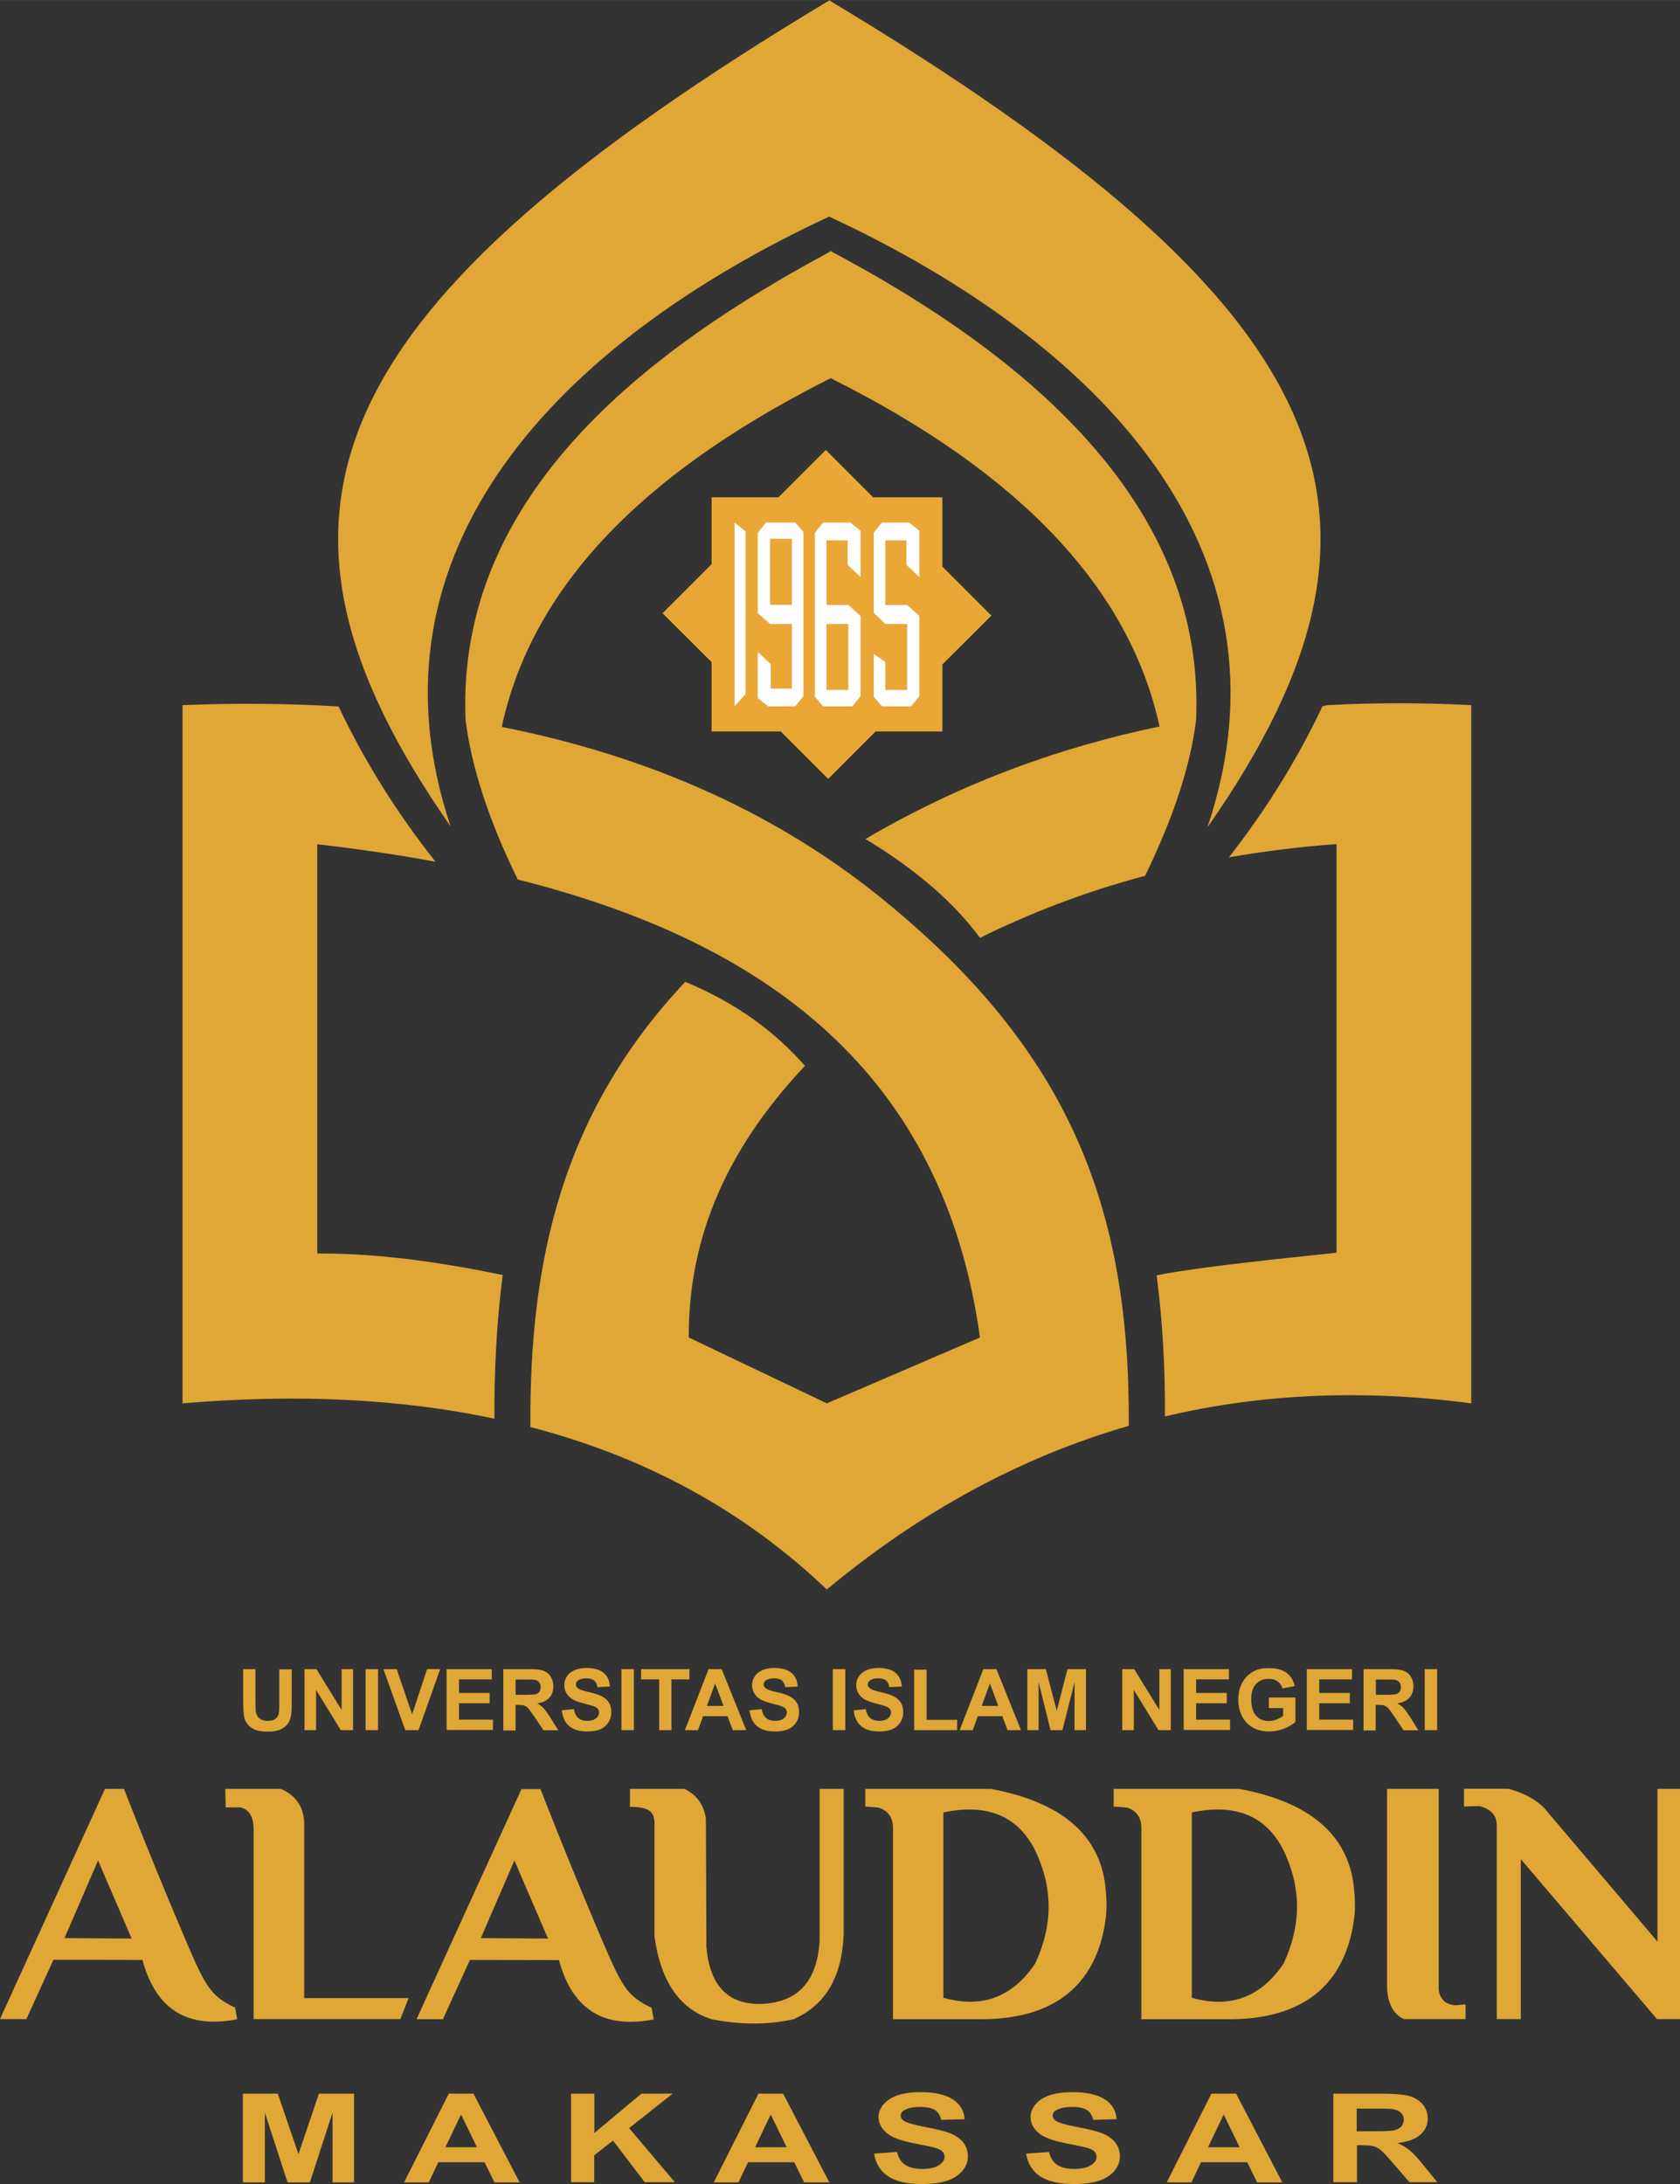 <?xml version="1.0" encoding="UTF-8"?>
<!DOCTYPE svg PUBLIC "-//W3C//DTD SVG 1.1//EN" "http://www.w3.org/Graphics/SVG/1.1/DTD/svg11.dtd">
<!-- Creator: CorelDRAW X5 -->
<svg xmlns="http://www.w3.org/2000/svg" xml:space="preserve" width="100.027mm" height="130mm" style="shape-rendering:geometricPrecision; text-rendering:geometricPrecision; image-rendering:optimizeQuality; fill-rule:evenodd; clip-rule:evenodd"
viewBox="0 0 10003 13000"
 xmlns:xlink="http://www.w3.org/1999/xlink">
 <rect x="0" y="0" width="10003" height="13000" fill="#333333" stroke="none"/>
 <defs>
  <style type="text/css">
   <![CDATA[
    .fil0 {fill:none}
    .fil2 {fill:#FEFEFE}
    .fil3 {fill:#E0A736}
    .fil1 {fill:#Eaa736}
   ]]>
  </style>
 </defs>
 <g id="Layer_x0020_1">
  <path class="fil0" d="M6633 7461c8,33 15,66 0,0"/>
  <polygon class="fil1" points="4237,2960 4635,2960 4917,2678 5199,2960 5611,2960 5611,3372 5903,3664 5611,3955 5611,4354 5213,4354 4931,4636 4649,4354 4237,4354 4237,3941 3945,3650 4237,3358 "/>
  <path class="fil2" d="M4439 4131l-65 73 0 -1094 65 53 0 968zm1035 -466l0 0 0 478 -49 61 -174 0 -49 -57 0 -255 69 48 0 167 130 0 0 -393 -130 0 -69 -67 0 -476 49 -61 162 0 61 49 0 276 -77 -73 0 -146 -126 0 0 385 130 0 73 65zm-350 0l0 0 0 478 -49 61 -174 0 -49 -57 0 -976 49 -61 162 0 61 49 0 276 -77 -73 0 -146 -126 0 0 385 130 0 73 65zm-73 442l0 0 0 -393 -130 0 0 393 130 0zm-539 -458l0 0 0 -478 49 -61 174 0 49 57 0 976 -49 61 -162 0 -61 -49 0 -275 77 73 0 146 126 0 0 -385 -130 0 -73 -65zm73 -442l0 0 0 393 130 0 0 -393 -130 0z"/>
  <path class="fil3" d="M1447 9935l74 0 0 197c0,31 1,51 3,61 3,15 10,27 22,36 12,9 28,14 48,14 21,0 36,-4 47,-13 10,-9 17,-19 19,-31 2,-12 3,-33 3,-62l0 -201 74 0 0 191c0,44 -2,75 -6,93 -4,18 -11,33 -22,46 -11,12 -25,22 -43,30 -18,7 -41,11 -70,11 -35,0 -61,-4 -79,-12 -18,-8 -32,-18 -42,-31 -10,-13 -17,-26 -20,-40 -5,-21 -7,-52 -7,-92l0 -194zm366 363l0 0 0 -363 71 0 150 243 0 -243 68 0 0 363 -73 0 -147 -239 0 239 -68 0zm364 0l0 0 0 -363 74 0 0 363 -74 0zm236 0l0 0 -130 -363 79 0 92 269 89 -269 78 0 -129 363 -79 0zm246 0l0 0 0 -363 269 0 0 61 -195 0 0 81 182 0 0 61 -182 0 0 98 202 0 0 61 -276 0zm338 0l0 0 0 -363 155 0c39,0 67,3 85,10 18,7 32,18 42,35 11,17 16,36 16,57 0,27 -8,50 -24,68 -16,18 -40,29 -72,34 16,9 29,19 39,30 10,11 24,31 42,59l44 71 -88 0 -53 -79c-19,-28 -32,-46 -39,-53 -7,-7 -14,-12 -22,-15 -8,-3 -20,-4 -37,-4l-15 0 0 152 -74 0zm74 -210l0 0 54 0c35,0 57,-2 66,-4 9,-3 16,-8 21,-15 5,-7 7,-16 7,-27 0,-12 -3,-22 -10,-30 -7,-8 -16,-12 -28,-14 -6,-1 -24,-1 -54,-1l-57 0 0 92zm274 92l0 0 72 -7c4,24 13,41 26,53 13,11 31,17 53,17 24,0 41,-5 53,-15 12,-10 18,-22 18,-35 0,-9 -3,-16 -8,-22 -5,-6 -14,-11 -26,-16 -9,-3 -28,-8 -58,-16 -39,-10 -67,-22 -82,-36 -22,-20 -33,-44 -33,-73 0,-19 5,-36 16,-52 10,-16 26,-28 45,-37 20,-8 43,-13 71,-13 45,0 80,10 103,30 23,20 35,47 36,81l-74 3c-3,-19 -10,-32 -20,-40 -10,-8 -26,-12 -46,-12 -21,0 -38,4 -50,13 -8,6 -12,13 -12,23 0,9 4,16 11,22 9,8 32,16 67,24 36,8 62,17 79,26 17,9 30,21 40,37 10,16 14,35 14,58 0,21 -6,40 -17,59 -12,18 -28,32 -49,41 -21,9 -48,13 -79,13 -46,0 -81,-11 -106,-32 -25,-21 -39,-52 -44,-93zm355 118l0 0 0 -363 74 0 0 363 -74 0zm225 0l0 0 0 -302 -108 0 0 -61 288 0 0 61 -107 0 0 302 -74 0zm518 0l0 0 -146 -363 -78 0 -141 363 78 0 30 -83 146 0 31 83 79 0zm-134 -144l0 0 -100 0 49 -134 50 134zm154 26l0 0 72 -7c4,24 13,41 26,53 13,11 31,17 53,17 24,0 41,-5 53,-15 12,-10 18,-22 18,-35 0,-9 -3,-16 -8,-22 -5,-6 -14,-11 -26,-16 -9,-3 -28,-8 -58,-16 -39,-10 -67,-22 -82,-36 -22,-20 -33,-44 -33,-73 0,-19 5,-36 16,-52 10,-16 26,-28 45,-37 20,-8 43,-13 71,-13 45,0 80,10 103,30 23,20 35,47 36,81l-74 3c-3,-19 -10,-32 -20,-40 -10,-8 -26,-12 -46,-12 -21,0 -38,4 -50,13 -8,6 -12,13 -12,23 0,9 4,16 11,22 9,8 32,16 67,24 36,8 62,17 79,26 17,9 30,21 40,37 10,16 14,35 14,58 0,21 -6,40 -17,59 -12,18 -28,32 -49,41 -21,9 -48,13 -79,13 -46,0 -81,-11 -106,-32 -25,-21 -39,-52 -44,-93zm496 118l0 0 0 -363 74 0 0 363 -74 0zm124 -118l0 0 72 -7c4,24 13,41 26,53 13,11 31,17 53,17 24,0 41,-5 53,-15 12,-10 18,-22 18,-35 0,-9 -3,-16 -8,-22 -5,-6 -14,-11 -26,-16 -9,-3 -28,-8 -58,-16 -39,-10 -67,-22 -82,-36 -22,-20 -33,-44 -33,-73 0,-19 5,-36 16,-52 10,-16 26,-28 45,-37 20,-8 43,-13 71,-13 45,0 80,10 103,30 23,20 35,47 36,81l-74 3c-3,-19 -10,-32 -20,-40 -10,-8 -26,-12 -46,-12 -21,0 -38,4 -50,13 -8,6 -12,13 -12,23 0,9 4,16 11,22 9,8 32,16 67,24 36,8 62,17 79,26 17,9 30,21 40,37 10,16 14,35 14,58 0,21 -6,40 -17,59 -12,18 -28,32 -49,41 -21,9 -48,13 -79,13 -46,0 -81,-11 -106,-32 -25,-21 -39,-52 -44,-93zm360 118l0 0 0 -360 74 0 0 299 182 0 0 61 -256 0zm635 0l0 0 -79 0 -31 -83 -146 0 -30 83 -78 0 141 -363 78 0 146 363zm-134 -144l0 0 -50 -134 -49 134 100 0zm173 144l0 0 0 -363 110 0 65 248 64 -248 110 0 0 363 -68 0 0 -286 -72 286 -71 0 -71 -286 0 286 -68 0zm565 0l0 0 0 -363 71 0 150 243 0 -243 68 0 0 363 -73 0 -147 -239 0 239 -68 0zm366 0l0 0 0 -363 269 0 0 61 -195 0 0 81 182 0 0 61 -182 0 0 98 202 0 0 61 -276 0zm507 -133l0 0 0 -61 158 0 0 145c-15,15 -38,28 -67,40 -29,11 -59,17 -89,17 -38,0 -71,-8 -99,-24 -28,-16 -49,-39 -64,-69 -14,-30 -21,-62 -21,-97 0,-38 8,-72 24,-101 16,-29 39,-52 70,-68 23,-12 52,-18 87,-18 45,0 80,9 106,28 25,19 42,45 49,79l-73 14c-5,-18 -15,-32 -29,-42 -14,-10 -32,-15 -53,-15 -32,0 -57,10 -76,31 -19,20 -28,51 -28,91 0,43 10,76 29,97 19,22 44,32 75,32 15,0 31,-3 46,-9 15,-6 29,-13 40,-22l0 -46 -84 0zm226 133l0 0 0 -363 269 0 0 61 -195 0 0 81 182 0 0 61 -182 0 0 98 202 0 0 61 -276 0zm338 0l0 0 0 -363 154 0c39,0 67,3 85,10 18,7 32,18 42,35 11,17 16,36 16,57 0,27 -8,50 -24,68 -16,18 -40,29 -72,34 16,9 29,19 39,30 10,11 24,31 42,59l44 71 -88 0 -53 -79c-19,-28 -32,-46 -39,-53 -7,-7 -14,-12 -22,-15 -8,-3 -20,-4 -37,-4l-15 0 0 152 -74 0zm74 -210l0 0 54 0c35,0 57,-2 66,-4 9,-3 16,-8 21,-15 5,-7 7,-16 7,-27 0,-12 -3,-22 -10,-30 -7,-8 -16,-12 -28,-14 -6,-1 -24,-1 -54,-1l-57 0 0 92zm290 210l0 0 0 -363 74 0 0 363 -74 0z"/>
  <path class="fil3" d="M1446 12990l0 -528 208 0 123 360 122 -360 209 0 0 528 -128 0 0 -415 -135 415 -133 0 -135 -415 0 415 -128 0zm1648 0l0 0 -150 0 -59 -120 -275 0 -57 120 -147 0 266 -528 147 0 275 528zm-254 -209l0 0 -95 -195 -93 195 188 0zm560 209l0 0 0 -528 139 0 0 234 280 -234 186 0 -259 205 272 322 -179 0 -189 -248 -112 88 0 160 -139 0zm1538 0l0 0 -150 0 -59 -120 -275 0 -57 120 -147 0 266 -528 147 0 275 528zm-254 -209l0 0 -95 -195 -93 195 188 0zm522 38l0 0 135 -10c8,35 24,60 49,77 25,16 58,24 100,24 44,0 78,-7 100,-22 23,-14 34,-31 34,-51 0,-13 -5,-23 -14,-32 -9,-9 -26,-16 -50,-23 -16,-4 -53,-12 -110,-23 -74,-14 -126,-32 -156,-52 -42,-29 -63,-65 -63,-106 0,-27 10,-52 30,-76 20,-23 48,-41 85,-54 37,-12 82,-18 135,-18 86,0 150,15 194,44 43,29 66,68 68,117l-139 4c-6,-27 -19,-47 -38,-59 -19,-12 -48,-18 -87,-18 -40,0 -71,6 -94,19 -15,8 -22,19 -22,33 0,13 7,23 21,32 17,11 60,23 127,36 67,12 117,25 149,38 32,13 57,31 76,54 18,23 27,51 27,84 0,30 -11,59 -33,85 -22,26 -53,46 -93,59 -40,13 -90,19 -149,19 -87,0 -153,-15 -200,-46 -46,-31 -74,-76 -83,-134zm905 0l0 0 135 -10c8,35 24,60 49,77 25,16 58,24 100,24 44,0 78,-7 100,-22 23,-14 34,-31 34,-51 0,-13 -5,-23 -14,-32 -9,-9 -26,-16 -50,-23 -16,-4 -53,-12 -110,-23 -74,-14 -126,-32 -156,-52 -42,-29 -63,-65 -63,-106 0,-27 10,-52 30,-76 20,-23 48,-41 85,-54 37,-12 82,-18 135,-18 86,0 150,15 194,44 43,29 66,68 68,117l-139 4c-6,-27 -19,-47 -38,-59 -19,-12 -48,-18 -87,-18 -40,0 -71,6 -94,19 -15,8 -22,19 -22,33 0,13 7,23 21,32 17,11 60,23 127,36 67,12 117,25 149,38 32,13 57,31 76,54 18,23 27,51 27,84 0,30 -11,59 -33,85 -22,26 -53,46 -93,59 -40,13 -90,19 -149,19 -87,0 -153,-15 -200,-46 -46,-31 -74,-76 -83,-134zm1524 171l0 0 -150 0 -59 -120 -275 0 -57 120 -147 0 266 -528 147 0 275 528zm-254 -209l0 0 -95 -195 -93 195 188 0zm558 209l0 0 0 -528 292 0c73,0 127,5 160,14 33,9 60,26 80,50 20,24 30,52 30,83 0,40 -15,72 -45,98 -30,26 -75,42 -135,49 30,13 54,28 74,44 19,16 46,45 79,86l84 103 -166 0 -99 -115c-36,-41 -60,-67 -73,-77 -13,-11 -27,-18 -42,-22 -15,-4 -38,-6 -70,-6l-28 0 0 220 -139 0zm139 -304l0 0 103 0c66,0 108,-2 124,-7 16,-4 30,-12 39,-22 9,-11 14,-24 14,-40 0,-18 -6,-32 -19,-43 -12,-11 -30,-18 -52,-21 -11,-1 -45,-2 -101,-2l-108 0 0 134z"/>
  <path class="fil3" d="M7191 4919c551,-1646 -649,-2883 -2254,-3630 -1606,747 -2805,1984 -2254,3630 -1296,-1857 -796,-3085 2252,-4915l0 -3 3 2 3 -2 0 3c3048,1831 3548,3059 2252,4915zm-373 294l0 0c168,-345 271,-656 304,-929l0 0 0 0c47,-1125 -753,-2034 -2170,-2786l0 -5 0 0 0 0 -5 3 -5 -3 0 5c-1077,578 -2226,1443 -2170,2786l0 0c34,278 138,599 311,951l0 0c1480,372 2534,1151 2752,2726l-912 392 -822 -392c-2,-539 183,-1078 692,-1617 -176,-200 -404,-372 -713,-500 -727,773 -929,1648 -922,2650l-4 -1c699,181 1286,507 1769,968 557,-463 1156,-789 1798,-974 8,-1307 -357,-2240 -1478,-3145 -603,-487 -1350,-836 -2254,-1015l-1 -3 0 0c217,-1000 1098,-1640 1958,-2073 1126,562 1780,1253 1958,2073l1 0c-613,127 -1199,345 -1752,670 309,186 530,383 682,588 295,-145 618,-272 982,-369zm-5731 3140l0 0c689,-58 1308,-26 1861,92l-4 -1c-2,-277 12,-561 49,-855 -364,-75 -724,-127 -1077,-128l-27 0 0 -2436c242,28 477,62 704,104l0 0c-224,-283 -419,-590 -577,-924 -296,-18 -605,-21 -929,-8l0 4156zm6871 -897l0 0c10,2 -780,75 -1071,135 37,289 51,568 49,840 574,-136 1182,-163 1824,-78l0 0 0 -4156c-290,-15 -576,-15 -857,0l-29 7c-153,324 -341,623 -557,899 201,-35 414,-62 641,-79l0 2431z"/>
  <path class="fil3" d="M0 12018l625 -1370 113 0c150,383 239,596 341,838 144,340 168,390 321,464 4,23 8,46 12,69 -282,55 -480,-44 -564,-353l-530 -1 -161 353 -158 0zm9869 -1370l134 0 0 1370 -137 0 -811 -952 0 952 -143 0 0 -1145c3,-64 -32,-104 -103,-123l-92 3 0 -106 263 0c95,25 168,65 218,119l671 791 0 -911zm-1610 1196l0 -1196 307 0 0 1196c8,56 41,88 101,92l59 -6 0 88 -366 0c-59,-25 -93,-83 -101,-175zm-880 -1196l-748 0 0 105 78 6c66,20 90,69 87,136l0 1124 517 0c443,2 692,-202 748,-587 10,-67 7,-135 0,-202 -34,-303 -255,-503 -682,-582zm264 367l0 0c111,232 101,455 0,672 -134,199 -315,270 -547,204l0 -1103c257,-54 442,17 547,227zm-1743 -367l-748 0 0 105 78 6c66,20 90,69 87,136l0 1124 517 0c443,2 692,-202 748,-587 10,-67 7,-135 0,-202 -34,-303 -255,-503 -682,-582zm264 367l0 0c111,232 101,455 0,672 -134,199 -315,270 -547,204l0 -1103c257,-54 442,17 547,227zm-2086 -367l-327 0 0 107c115,0 150,27 146,115l0 657c36,260 145,431 341,492 162,32 325,36 487,0 186,-82 288,-246 298,-504l0 -867 -143 0 0 907c-16,248 -138,370 -361,373 -187,-1 -294,-111 -313,-341l-3 -760c-10,-78 -48,-139 -126,-179zm-2734 110l-3 -110 332 0c91,40 132,107 138,193l0 1052 622 0 -49 125 -874 0 0 -1137c-2,-66 -25,-111 -80,-123l-86 0zm1136 1261l625 -1370 113 0c150,383 239,596 341,838 144,340 168,390 321,464 4,23 8,46 12,69 -282,55 -480,-44 -564,-353l-530 -1 -161 353 -158 0zm783 -480l0 0 -200 -465 -200 462 400 3zm-2479 0l0 0 -200 -465 -200 462 400 3z"/>
 </g>
</svg>
